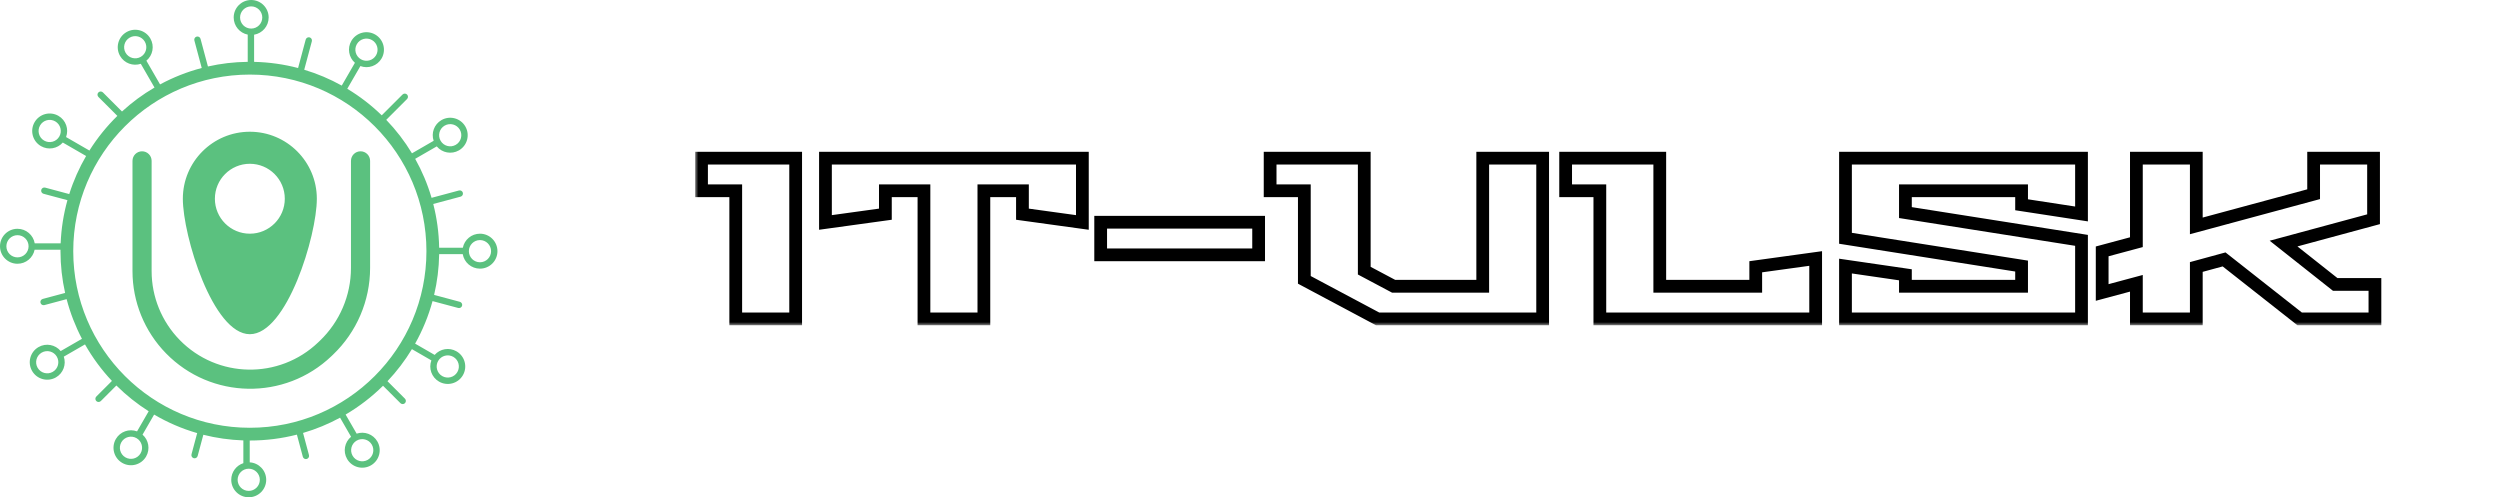 <svg width="392" height="78" viewBox="0 0 392 78" fill="none" xmlns="http://www.w3.org/2000/svg">
<mask id="path-1-outside-1_5_489" maskUnits="userSpaceOnUse" x="109" y="23" width="265" height="28" fill="black">
<rect fill="white" x="109" y="23" width="265" height="28"/>
<path d="M110 29.912V24.8H124.76V50H115.364V29.912H110ZM129.432 34.88V24.8H169.716V34.88L160.32 33.584V29.912H154.272V50H144.876V29.912H138.828V33.584L129.432 34.88ZM172.585 39.956V34.844H197.353V39.956H172.585ZM199.156 29.912V24.8H213.916V42.44L218.524 44.888H232.492V24.8H241.888V50H216.004L204.52 43.88V29.912H199.156ZM245.492 29.912V24.8H260.252V44.888H275.3V41.828L284.696 40.532V50H250.856V29.912H245.492ZM289.373 50V41.72L298.769 43.088V44.888H316.985V41.72L289.373 37.364V24.8H326.381V33.548L316.985 32.108V29.912H298.769V33.332L326.381 37.688V50H289.373ZM329.621 45.86V39.416L334.985 37.976V24.8H344.381V35.42L362.777 30.452V24.8H372.173V34.376L358.061 38.192L366.161 44.6H372.389V50H360.581L348.737 40.676L344.381 41.864V50H334.985V44.42L329.621 45.86Z"/>
</mask>
<path d="M110 29.912H109V30.912H110V29.912ZM110 24.8V23.8H109V24.8H110ZM124.76 24.8H125.76V23.8H124.76V24.8ZM124.76 50V51H125.76V50H124.76ZM115.364 50H114.364V51H115.364V50ZM115.364 29.912H116.364V28.912H115.364V29.912ZM111 29.912V24.8H109V29.912H111ZM110 25.8H124.76V23.8H110V25.8ZM123.76 24.8V50H125.76V24.8H123.76ZM124.76 49H115.364V51H124.76V49ZM116.364 50V29.912H114.364V50H116.364ZM115.364 28.912H110V30.912H115.364V28.912ZM129.432 34.88H128.432V36.027L129.568 35.871L129.432 34.88ZM129.432 24.8V23.8H128.432V24.8H129.432ZM169.716 24.8H170.716V23.8H169.716V24.8ZM169.716 34.88L169.579 35.871L170.716 36.027V34.88H169.716ZM160.32 33.584H159.32V34.456L160.183 34.575L160.32 33.584ZM160.32 29.912H161.32V28.912H160.32V29.912ZM154.272 29.912V28.912H153.272V29.912H154.272ZM154.272 50V51H155.272V50H154.272ZM144.876 50H143.876V51H144.876V50ZM144.876 29.912H145.876V28.912H144.876V29.912ZM138.828 29.912V28.912H137.828V29.912H138.828ZM138.828 33.584L138.964 34.575L139.828 34.456V33.584H138.828ZM130.432 34.88V24.8H128.432V34.88H130.432ZM129.432 25.8H169.716V23.8H129.432V25.8ZM168.716 24.8V34.88H170.716V24.8H168.716ZM169.852 33.889L160.456 32.593L160.183 34.575L169.579 35.871L169.852 33.889ZM161.32 33.584V29.912H159.32V33.584H161.32ZM160.32 28.912H154.272V30.912H160.32V28.912ZM153.272 29.912V50H155.272V29.912H153.272ZM154.272 49H144.876V51H154.272V49ZM145.876 50V29.912H143.876V50H145.876ZM144.876 28.912H138.828V30.912H144.876V28.912ZM137.828 29.912V33.584H139.828V29.912H137.828ZM138.691 32.593L129.295 33.889L129.568 35.871L138.964 34.575L138.691 32.593ZM172.585 39.956H171.585V40.956H172.585V39.956ZM172.585 34.844V33.844H171.585V34.844H172.585ZM197.353 34.844H198.353V33.844H197.353V34.844ZM197.353 39.956V40.956H198.353V39.956H197.353ZM173.585 39.956V34.844H171.585V39.956H173.585ZM172.585 35.844H197.353V33.844H172.585V35.844ZM196.353 34.844V39.956H198.353V34.844H196.353ZM197.353 38.956H172.585V40.956H197.353V38.956ZM199.156 29.912H198.156V30.912H199.156V29.912ZM199.156 24.8V23.8H198.156V24.8H199.156ZM213.916 24.8H214.916V23.8H213.916V24.8ZM213.916 42.44H212.916V43.041L213.447 43.323L213.916 42.44ZM218.524 44.888L218.055 45.771L218.275 45.888H218.524V44.888ZM232.492 44.888V45.888H233.492V44.888H232.492ZM232.492 24.8V23.8H231.492V24.8H232.492ZM241.888 24.8H242.888V23.8H241.888V24.8ZM241.888 50V51H242.888V50H241.888ZM216.004 50L215.534 50.883L215.754 51H216.004V50ZM204.52 43.88H203.52V44.48L204.05 44.763L204.52 43.88ZM204.52 29.912H205.52V28.912H204.52V29.912ZM200.156 29.912V24.8H198.156V29.912H200.156ZM199.156 25.8H213.916V23.8H199.156V25.8ZM212.916 24.8V42.44H214.916V24.8H212.916ZM213.447 43.323L218.055 45.771L218.993 44.005L214.385 41.557L213.447 43.323ZM218.524 45.888H232.492V43.888H218.524V45.888ZM233.492 44.888V24.8H231.492V44.888H233.492ZM232.492 25.8H241.888V23.8H232.492V25.8ZM240.888 24.8V50H242.888V24.8H240.888ZM241.888 49H216.004V51H241.888V49ZM216.475 49.117L204.991 42.998L204.05 44.763L215.534 50.883L216.475 49.117ZM205.52 43.88V29.912H203.52V43.88H205.52ZM204.52 28.912H199.156V30.912H204.52V28.912ZM245.492 29.912H244.492V30.912H245.492V29.912ZM245.492 24.8V23.8H244.492V24.8H245.492ZM260.252 24.8H261.252V23.8H260.252V24.8ZM260.252 44.888H259.252V45.888H260.252V44.888ZM275.3 44.888V45.888H276.3V44.888H275.3ZM275.3 41.828L275.164 40.837L274.3 40.956V41.828H275.3ZM284.696 40.532H285.696V39.385L284.56 39.541L284.696 40.532ZM284.696 50V51H285.696V50H284.696ZM250.856 50H249.856V51H250.856V50ZM250.856 29.912H251.856V28.912H250.856V29.912ZM246.492 29.912V24.8H244.492V29.912H246.492ZM245.492 25.8H260.252V23.8H245.492V25.8ZM259.252 24.8V44.888H261.252V24.8H259.252ZM260.252 45.888H275.3V43.888H260.252V45.888ZM276.3 44.888V41.828H274.3V44.888H276.3ZM275.437 42.819L284.833 41.523L284.56 39.541L275.164 40.837L275.437 42.819ZM283.696 40.532V50H285.696V40.532H283.696ZM284.696 49H250.856V51H284.696V49ZM251.856 50V29.912H249.856V50H251.856ZM250.856 28.912H245.492V30.912H250.856V28.912ZM289.373 50H288.373V51H289.373V50ZM289.373 41.72L289.517 40.73L288.373 40.564V41.72H289.373ZM298.769 43.088H299.769V42.223L298.913 42.098L298.769 43.088ZM298.769 44.888H297.769V45.888H298.769V44.888ZM316.985 44.888V45.888H317.985V44.888H316.985ZM316.985 41.72H317.985V40.865L317.141 40.732L316.985 41.72ZM289.373 37.364H288.373V38.219L289.217 38.352L289.373 37.364ZM289.373 24.8V23.8H288.373V24.8H289.373ZM326.381 24.8H327.381V23.8H326.381V24.8ZM326.381 33.548L326.229 34.536L327.381 34.713V33.548H326.381ZM316.985 32.108H315.985V32.966L316.833 33.096L316.985 32.108ZM316.985 29.912H317.985V28.912H316.985V29.912ZM298.769 29.912V28.912H297.769V29.912H298.769ZM298.769 33.332H297.769V34.187L298.613 34.32L298.769 33.332ZM326.381 37.688H327.381V36.833L326.537 36.7L326.381 37.688ZM326.381 50V51H327.381V50H326.381ZM290.373 50V41.72H288.373V50H290.373ZM289.229 42.71L298.625 44.078L298.913 42.098L289.517 40.73L289.229 42.71ZM297.769 43.088V44.888H299.769V43.088H297.769ZM298.769 45.888H316.985V43.888H298.769V45.888ZM317.985 44.888V41.72H315.985V44.888H317.985ZM317.141 40.732L289.529 36.376L289.217 38.352L316.829 42.708L317.141 40.732ZM290.373 37.364V24.8H288.373V37.364H290.373ZM289.373 25.8H326.381V23.8H289.373V25.8ZM325.381 24.8V33.548H327.381V24.8H325.381ZM326.532 32.559L317.136 31.119L316.833 33.096L326.229 34.536L326.532 32.559ZM317.985 32.108V29.912H315.985V32.108H317.985ZM316.985 28.912H298.769V30.912H316.985V28.912ZM297.769 29.912V33.332H299.769V29.912H297.769ZM298.613 34.32L326.225 38.676L326.537 36.7L298.925 32.344L298.613 34.32ZM325.381 37.688V50H327.381V37.688H325.381ZM326.381 49H289.373V51H326.381V49ZM329.621 45.86H328.621V47.164L329.88 46.826L329.621 45.86ZM329.621 39.416L329.362 38.45L328.621 38.649V39.416H329.621ZM334.985 37.976L335.244 38.942L335.985 38.743V37.976H334.985ZM334.985 24.8V23.8H333.985V24.8H334.985ZM344.381 24.8H345.381V23.8H344.381V24.8ZM344.381 35.42H343.381V36.726L344.642 36.385L344.381 35.42ZM362.777 30.452L363.038 31.417L363.777 31.218V30.452H362.777ZM362.777 24.8V23.8H361.777V24.8H362.777ZM372.173 24.8H373.173V23.8H372.173V24.8ZM372.173 34.376L372.434 35.341L373.173 35.142V34.376H372.173ZM358.061 38.192L357.8 37.227L355.884 37.745L357.441 38.976L358.061 38.192ZM366.161 44.6L365.541 45.384L365.813 45.6H366.161V44.6ZM372.389 44.6H373.389V43.6H372.389V44.6ZM372.389 50V51H373.389V50H372.389ZM360.581 50L359.963 50.786L360.235 51H360.581V50ZM348.737 40.676L349.356 39.89L348.96 39.579L348.474 39.711L348.737 40.676ZM344.381 41.864L344.118 40.899L343.381 41.1V41.864H344.381ZM344.381 50V51H345.381V50H344.381ZM334.985 50H333.985V51H334.985V50ZM334.985 44.42H335.985V43.116L334.726 43.454L334.985 44.42ZM330.621 45.86V39.416H328.621V45.86H330.621ZM329.88 40.382L335.244 38.942L334.726 37.01L329.362 38.45L329.88 40.382ZM335.985 37.976V24.8H333.985V37.976H335.985ZM334.985 25.8H344.381V23.8H334.985V25.8ZM343.381 24.8V35.42H345.381V24.8H343.381ZM344.642 36.385L363.038 31.417L362.516 29.487L344.12 34.455L344.642 36.385ZM363.777 30.452V24.8H361.777V30.452H363.777ZM362.777 25.8H372.173V23.8H362.777V25.8ZM371.173 24.8V34.376H373.173V24.8H371.173ZM371.912 33.411L357.8 37.227L358.322 39.157L372.434 35.341L371.912 33.411ZM357.441 38.976L365.541 45.384L366.782 43.816L358.682 37.408L357.441 38.976ZM366.161 45.6H372.389V43.6H366.161V45.6ZM371.389 44.6V50H373.389V44.6H371.389ZM372.389 49H360.581V51H372.389V49ZM361.2 49.214L349.356 39.89L348.119 41.462L359.963 50.786L361.2 49.214ZM348.474 39.711L344.118 40.899L344.644 42.829L349 41.641L348.474 39.711ZM343.381 41.864V50H345.381V41.864H343.381ZM344.381 49H334.985V51H344.381V49ZM335.985 50V44.42H333.985V50H335.985ZM334.726 43.454L329.362 44.894L329.88 46.826L335.244 45.386L334.726 43.454Z" fill="black" mask="url(#path-1-outside-1_5_489)"/>
<path fill-rule="evenodd" clip-rule="evenodd" d="M41.125 2.741C41.125 1.779 40.345 1 39.384 1C38.423 1 37.643 1.779 37.643 2.741C37.643 3.702 38.423 4.481 39.384 4.481C40.345 4.481 41.125 3.702 41.125 2.741ZM42.125 2.741C42.125 1.227 40.898 0 39.384 0C37.87 0 36.643 1.227 36.643 2.741C36.643 4.069 37.589 5.177 38.843 5.428L38.843 9.696C36.701 9.719 34.614 9.97 32.604 10.424L31.444 6.093C31.372 5.826 31.098 5.668 30.831 5.74C30.565 5.811 30.406 6.085 30.478 6.352L31.632 10.661C29.334 11.262 27.144 12.133 25.098 13.237L22.952 9.517C23.964 8.68 24.255 7.211 23.576 6.036C22.82 4.725 21.143 4.276 19.833 5.033C18.522 5.79 18.073 7.466 18.829 8.777C19.494 9.927 20.866 10.414 22.078 10.004L24.226 13.726C22.393 14.797 20.685 16.058 19.129 17.483L16.138 14.492C15.943 14.296 15.626 14.296 15.431 14.492C15.235 14.687 15.235 15.003 15.431 15.199L18.402 18.171C16.739 19.8 15.266 21.624 14.02 23.605L10.36 21.491C10.819 20.261 10.336 18.843 9.161 18.164C7.85 17.408 6.174 17.857 5.417 19.168C4.66 20.478 5.109 22.154 6.42 22.911C7.571 23.576 9.003 23.311 9.847 22.35L13.502 24.461C12.413 26.33 11.522 28.33 10.859 30.43L7.082 29.418C6.815 29.347 6.541 29.505 6.469 29.772C6.398 30.038 6.556 30.312 6.823 30.384L10.574 31.389C9.969 33.555 9.605 35.822 9.51 38.157L5.443 38.157C5.224 36.862 4.098 35.875 2.741 35.875C1.227 35.875 0 37.102 0 38.616C0 40.13 1.227 41.357 2.741 41.357C4.069 41.357 5.177 40.411 5.428 39.157L9.486 39.157C9.485 39.233 9.485 39.308 9.485 39.384C9.485 41.634 9.735 43.826 10.21 45.933L6.702 46.873C6.435 46.944 6.277 47.218 6.349 47.485C6.42 47.752 6.694 47.91 6.961 47.839L10.446 46.905C11.015 49.086 11.826 51.17 12.849 53.125L9.517 55.048C8.681 54.036 7.212 53.745 6.036 54.424C4.725 55.181 4.276 56.857 5.033 58.167C5.79 59.478 7.466 59.927 8.777 59.171C9.927 58.506 10.414 57.134 10.004 55.922L13.328 54.004C14.505 56.081 15.926 58.002 17.551 59.728L15.101 62.179C14.905 62.374 14.905 62.69 15.101 62.886C15.296 63.081 15.613 63.081 15.808 62.886L18.248 60.445C19.781 61.968 21.479 63.325 23.313 64.486L21.491 67.64C20.261 67.181 18.843 67.664 18.165 68.839C17.408 70.15 17.857 71.826 19.168 72.583C20.478 73.34 22.154 72.891 22.911 71.58C23.576 70.43 23.311 68.998 22.35 68.153L24.167 65.007C26.266 66.239 28.53 67.221 30.918 67.91L30.027 71.235C29.956 71.501 30.114 71.775 30.381 71.847C30.647 71.918 30.922 71.76 30.993 71.493L31.883 68.172C33.9 68.681 36 68.984 38.158 69.057L38.157 72.624C37.056 72.98 36.259 74.013 36.259 75.233C36.259 76.746 37.486 77.973 39 77.973C40.514 77.973 41.741 76.746 41.741 75.233C41.741 73.772 40.598 72.578 39.157 72.496L39.158 69.074L39.175 69.074C41.722 69.074 44.194 68.753 46.553 68.15L47.482 71.614C47.553 71.881 47.827 72.039 48.094 71.968C48.361 71.896 48.519 71.622 48.448 71.356L47.518 67.885C49.552 67.291 51.495 66.485 53.323 65.493L55.048 68.483C54.036 69.32 53.745 70.788 54.424 71.964C55.181 73.275 56.857 73.724 58.168 72.967C59.478 72.21 59.928 70.534 59.171 69.223C58.507 68.073 57.134 67.586 55.922 67.996L54.193 65.001C56.335 63.742 58.305 62.223 60.059 60.487L62.788 63.216C62.983 63.411 63.299 63.411 63.495 63.216C63.69 63.02 63.69 62.704 63.495 62.509L60.758 59.772C62.204 58.241 63.49 56.557 64.587 54.745L67.64 56.509C67.181 57.739 67.664 59.157 68.839 59.836C70.15 60.592 71.826 60.143 72.583 58.833C73.34 57.522 72.891 55.846 71.58 55.089C70.43 54.425 68.998 54.689 68.153 55.65L65.091 53.882C66.257 51.8 67.181 49.564 67.822 47.212L71.844 48.289C72.11 48.361 72.385 48.203 72.456 47.936C72.528 47.669 72.369 47.395 72.103 47.323L68.069 46.242C68.555 44.184 68.828 42.042 68.861 39.843L72.557 39.843C72.776 41.138 73.902 42.124 75.26 42.124C76.773 42.124 78 40.898 78 39.384C78 37.87 76.773 36.643 75.26 36.643C73.931 36.643 72.823 37.589 72.572 38.843L68.86 38.843C68.817 36.478 68.499 34.182 67.935 31.984L72.223 30.835C72.49 30.763 72.648 30.489 72.577 30.222C72.505 29.956 72.231 29.797 71.964 29.869L67.67 31.02C67.04 28.87 66.174 26.821 65.1 24.904L68.483 22.952C69.32 23.964 70.788 24.255 71.964 23.576C73.275 22.819 73.724 21.143 72.967 19.832C72.21 18.522 70.534 18.073 69.223 18.829C68.073 19.494 67.586 20.866 67.996 22.078L64.597 24.04C63.449 22.141 62.093 20.381 60.562 18.791L63.825 15.529C64.02 15.334 64.02 15.017 63.825 14.822C63.63 14.626 63.313 14.626 63.118 14.822L59.857 18.083C58.225 16.498 56.412 15.1 54.452 13.921L56.509 10.36C57.739 10.819 59.157 10.336 59.836 9.161C60.593 7.85 60.143 6.174 58.833 5.417C57.522 4.66 55.846 5.109 55.089 6.42C54.425 7.571 54.689 9.002 55.65 9.847L53.587 13.42C51.737 12.392 49.767 11.555 47.702 10.937L48.898 6.473C48.97 6.206 48.812 5.932 48.545 5.86C48.278 5.789 48.004 5.947 47.932 6.214L46.739 10.666C44.53 10.086 42.221 9.754 39.843 9.701L39.843 5.443C41.138 5.224 42.125 4.098 42.125 2.741ZM77 39.384C77 40.345 76.221 41.124 75.26 41.124C74.298 41.124 73.519 40.345 73.519 39.384C73.519 38.423 74.298 37.643 75.26 37.643C76.221 37.643 77 38.423 77 39.384ZM71.464 22.71C72.296 22.23 72.582 21.165 72.101 20.332C71.62 19.5 70.556 19.215 69.723 19.695C68.891 20.176 68.606 21.241 69.086 22.073C69.567 22.906 70.631 23.191 71.464 22.71ZM58.333 6.283C59.165 6.764 59.45 7.828 58.97 8.661C58.489 9.493 57.425 9.778 56.592 9.298C55.759 8.817 55.474 7.753 55.955 6.92C56.435 6.088 57.5 5.802 58.333 6.283ZM20.333 5.899C21.165 5.418 22.23 5.704 22.71 6.536C23.191 7.369 22.906 8.433 22.073 8.914C21.241 9.394 20.176 9.109 19.695 8.277C19.215 7.444 19.5 6.38 20.333 5.899ZM8.661 19.03C7.828 18.55 6.764 18.835 6.283 19.668C5.802 20.5 6.088 21.565 6.92 22.045C7.753 22.526 8.817 22.241 9.298 21.408C9.779 20.576 9.493 19.511 8.661 19.03ZM1 38.616C1 37.655 1.779 36.875 2.741 36.875C3.702 36.875 4.481 37.655 4.481 38.616C4.481 39.577 3.702 40.357 2.741 40.357C1.779 40.357 1 39.577 1 38.616ZM6.536 55.29C5.704 55.77 5.418 56.835 5.899 57.667C6.38 58.5 7.444 58.785 8.277 58.305C9.109 57.824 9.395 56.759 8.914 55.927C8.433 55.094 7.369 54.809 6.536 55.29ZM19.668 71.717C18.835 71.236 18.55 70.172 19.03 69.339C19.511 68.507 20.576 68.222 21.408 68.702C22.241 69.183 22.526 70.247 22.045 71.08C21.565 71.912 20.5 72.198 19.668 71.717ZM37.259 75.233C37.259 76.194 38.039 76.973 39 76.973C39.961 76.973 40.741 76.194 40.741 75.233C40.741 74.271 39.961 73.492 39 73.492C38.039 73.492 37.259 74.271 37.259 75.233ZM57.668 72.101C56.835 72.582 55.771 72.296 55.29 71.464C54.809 70.631 55.094 69.567 55.927 69.086C56.76 68.606 57.824 68.891 58.305 69.723C58.785 70.556 58.5 71.62 57.668 72.101ZM69.339 58.97C70.172 59.45 71.237 59.165 71.717 58.333C72.198 57.5 71.912 56.435 71.08 55.955C70.248 55.474 69.183 55.759 68.702 56.592C68.222 57.424 68.507 58.489 69.339 58.97ZM39.175 67.074C54.468 67.074 66.865 54.677 66.865 39.384C66.865 24.091 54.468 11.694 39.175 11.694C23.882 11.694 11.485 24.091 11.485 39.384C11.485 54.677 23.882 67.074 39.175 67.074ZM22.274 23.724C23.103 23.724 23.774 24.396 23.774 25.224V42.509C23.774 46.546 25.355 50.422 28.177 53.309C34.091 59.358 43.772 59.525 49.891 53.683L50.142 53.444C53.265 50.462 55.032 46.333 55.032 42.015V25.224C55.032 24.396 55.703 23.724 56.532 23.724C57.36 23.724 58.032 24.396 58.032 25.224V42.015C58.032 47.153 55.929 52.066 52.214 55.614L51.963 55.853C44.655 62.83 33.095 62.63 26.032 55.406C22.661 51.959 20.774 47.33 20.774 42.509V25.224C20.774 24.396 21.446 23.724 22.274 23.724ZM49.68 31.162C49.68 36.964 44.977 52.402 39.175 52.402C33.373 52.402 28.669 36.964 28.669 31.162C28.669 25.36 33.373 20.656 39.175 20.656C44.977 20.656 49.68 25.36 49.68 31.162ZM44.656 31.162C44.656 34.189 42.202 36.643 39.175 36.643C36.148 36.643 33.694 34.189 33.694 31.162C33.694 28.135 36.148 25.681 39.175 25.681C42.202 25.681 44.656 28.135 44.656 31.162Z" fill="#5BC17F"/>
</svg>
